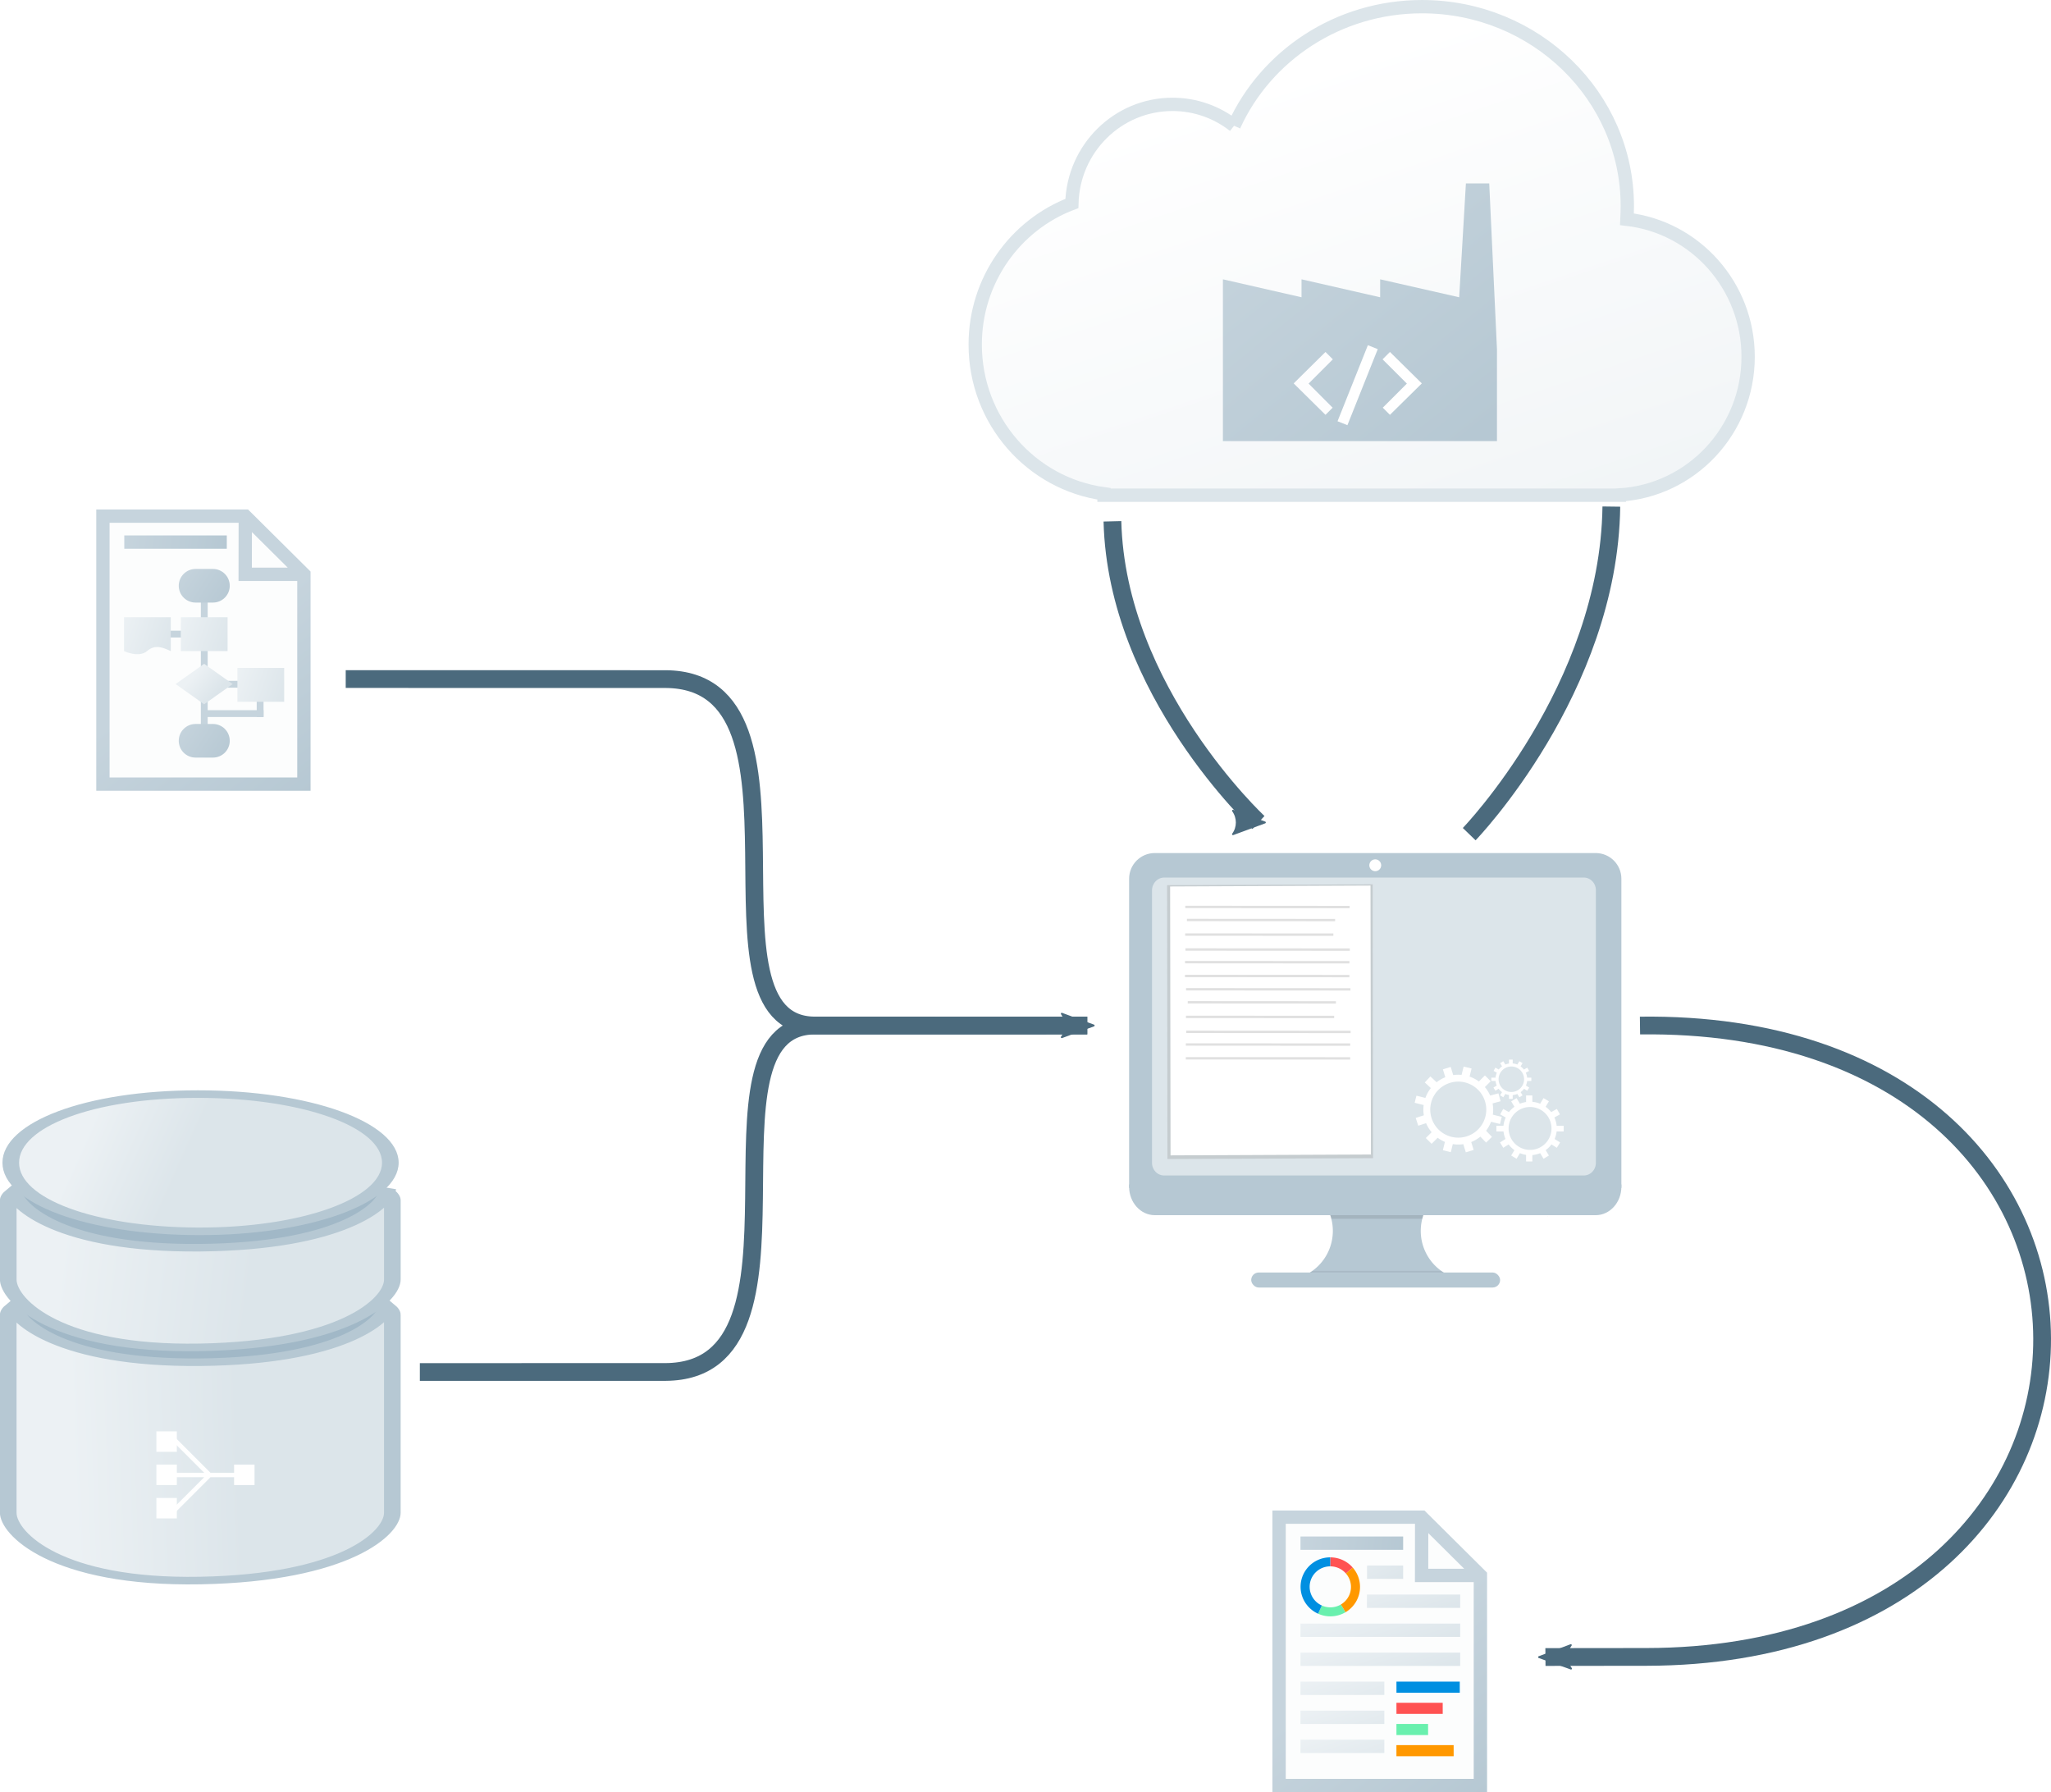 <?xml version="1.0" encoding="UTF-8" standalone="no"?>
<!-- Created with Inkscape (http://www.inkscape.org/) -->

<svg
   xmlns:dc="http://purl.org/dc/elements/1.1/"
   xmlns:cc="http://creativecommons.org/ns#"
   xmlns:rdf="http://www.w3.org/1999/02/22-rdf-syntax-ns#"
   xmlns:svg="http://www.w3.org/2000/svg"
   xmlns="http://www.w3.org/2000/svg"
   xmlns:xlink="http://www.w3.org/1999/xlink"
   xmlns:sodipodi="http://sodipodi.sourceforge.net/DTD/sodipodi-0.dtd"
   xmlns:inkscape="http://www.inkscape.org/namespaces/inkscape"
   width="462.155mm"
   height="403.783mm"
   viewBox="0 0 462.155 403.783"
   version="1.1"
   id="svg3107"
   inkscape:version="0.92.4 (5da689c313, 2019-01-14)"
   sodipodi:docname="liquid-figure.svg">
  <defs
     id="defs3101">
    <marker
       inkscape:stockid="Arrow2Mend"
       orient="auto"
       refY="0"
       refX="0"
       id="Arrow2Mend-4-3"
       style="overflow:visible"
       inkscape:isstock="true">
      <path
         inkscape:connector-curvature="0"
         id="path12009-0-7"
         style="fill:#b6c8d3;fill-opacity:1;fill-rule:evenodd;stroke:#b6c8d3;stroke-width:0.625;stroke-linejoin:round;stroke-opacity:1"
         d="M 8.719,4.034 -2.207,0.016 8.719,-4.002 c -1.745,2.372 -1.735,5.617 -6e-7,8.035 z"
         transform="scale(-0.6)" />
    </marker>
    <linearGradient
       inkscape:collect="always"
       id="linearGradient13135">
      <stop
         style="stop-color:#dce5ea;stop-opacity:1"
         offset="0"
         id="stop13131" />
      <stop
         style="stop-color:#ecf1f4;stop-opacity:1"
         offset="1"
         id="stop13133" />
    </linearGradient>
    <linearGradient
       inkscape:collect="always"
       id="linearGradient46896">
      <stop
         style="stop-color:#b6c8d3;stop-opacity:1"
         offset="0"
         id="stop46892" />
      <stop
         style="stop-color:#c6d4dd;stop-opacity:1"
         offset="1"
         id="stop46894" />
    </linearGradient>
    <marker
       inkscape:stockid="Arrow2Mend"
       orient="auto"
       refY="0"
       refX="0"
       id="Arrow2Mend-4-3-4"
       style="overflow:visible"
       inkscape:isstock="true">
      <path
         inkscape:connector-curvature="0"
         id="path12009-0-7-0"
         style="fill:#4b6a7d;fill-opacity:1;fill-rule:evenodd;stroke:#4b6a7d;stroke-width:0.625;stroke-linejoin:round;stroke-opacity:1"
         d="M 8.719,4.034 -2.207,0.016 8.719,-4.002 c -1.745,2.372 -1.735,5.617 -6e-7,8.035 z"
         transform="scale(-0.6)" />
    </marker>
    <marker
       inkscape:stockid="Arrow2Mend"
       orient="auto"
       refY="0"
       refX="0"
       id="Arrow2Mend-4-3-7"
       style="overflow:visible"
       inkscape:isstock="true">
      <path
         inkscape:connector-curvature="0"
         id="path12009-0-7-8"
         style="fill:#4b6a7d;fill-opacity:1;fill-rule:evenodd;stroke:#4b6a7d;stroke-width:0.625;stroke-linejoin:round;stroke-opacity:1"
         d="M 8.719,4.034 -2.207,0.016 8.719,-4.002 c -1.745,2.372 -1.735,5.617 -6e-7,8.035 z"
         transform="scale(-0.6)" />
    </marker>
    <linearGradient
       gradientTransform="matrix(0.877,0,0,0.877,-3.283,-17.717)"
       inkscape:collect="always"
       xlink:href="#linearGradient13135"
       id="linearGradient46930-8"
       x1="-26.821"
       y1="46.09"
       x2="-37.138"
       y2="46.257"
       gradientUnits="userSpaceOnUse" />
    <linearGradient
       gradientTransform="matrix(0.877,0,0,0.877,-3.283,-31.181)"
       inkscape:collect="always"
       xlink:href="#linearGradient13135"
       id="linearGradient46930-7"
       x1="-26.124"
       y1="45.95"
       x2="-38.026"
       y2="45.28"
       gradientUnits="userSpaceOnUse" />
    <linearGradient
       inkscape:collect="always"
       xlink:href="#linearGradient13135"
       id="linearGradient47009"
       gradientUnits="userSpaceOnUse"
       x1="-29.26"
       y1="-9.292"
       x2="-35.731"
       y2="-10.615"
       gradientTransform="matrix(0.877,0,0,0.877,-3.199,-3.079)" />
    <linearGradient
       inkscape:collect="always"
       xlink:href="#linearGradient46896"
       id="linearGradient12613"
       x1="-25.846"
       y1="76.597"
       x2="-30.325"
       y2="69.236"
       gradientUnits="userSpaceOnUse"
       gradientTransform="matrix(0.877,0,0,0.877,-4.265,-33.124)" />
    <linearGradient
       id="linearGradient13129"
       x1="819.93"
       y1="598.64"
       x2="819.93"
       y2="132.32"
       gradientUnits="userSpaceOnUse">
      <stop
         offset="0"
         stop-color="gray"
         stop-opacity="0.25"
         id="stop13123"
         style="stop-color:#c6d4dd;stop-opacity:1" />
      <stop
         offset="1"
         stop-color="gray"
         stop-opacity="0.1"
         id="stop13127"
         style="stop-color:#b6c8d3;stop-opacity:1" />
    </linearGradient>
    <linearGradient
       gradientTransform="matrix(3.78,0,0,3.78,-1595.234,-684.882)"
       inkscape:collect="always"
       xlink:href="#linearGradient46896"
       id="linearGradient10806-4"
       x1="99.385"
       y1="129.775"
       x2="76.285"
       y2="126.775"
       gradientUnits="userSpaceOnUse" />
    <linearGradient
       inkscape:collect="always"
       xlink:href="#linearGradient46896"
       id="linearGradient8932-2"
       x1="446.967"
       y1="696.57"
       x2="355.971"
       y2="576.303"
       gradientUnits="userSpaceOnUse"
       gradientTransform="translate(-1595.234,-684.882)" />
    <linearGradient
       gradientTransform="matrix(8.504,0,0,2.209,-1955.661,-461.251)"
       inkscape:collect="always"
       xlink:href="#linearGradient13135"
       id="linearGradient8984-8-6-6-4-4"
       x1="86.551"
       y1="131.979"
       x2="76.285"
       y2="126.846"
       gradientUnits="userSpaceOnUse" />
    <linearGradient
       gradientTransform="matrix(13.229,0,0,2.209,-2316.068,-436.574)"
       inkscape:collect="always"
       xlink:href="#linearGradient13135"
       id="linearGradient8984-8-6-6-5-6"
       x1="86.551"
       y1="131.979"
       x2="76.285"
       y2="126.846"
       gradientUnits="userSpaceOnUse" />
    <linearGradient
       gradientTransform="matrix(13.229,0,0,2.209,-2316.068,-337.865)"
       inkscape:collect="always"
       xlink:href="#linearGradient13135"
       id="linearGradient8984-8-6-6-5-1-7-4"
       x1="86.551"
       y1="131.979"
       x2="76.285"
       y2="126.846"
       gradientUnits="userSpaceOnUse" />
    <linearGradient
       gradientTransform="matrix(13.229,0,0,2.209,-2316.068,-411.897)"
       inkscape:collect="always"
       xlink:href="#linearGradient13135"
       id="linearGradient8984-8-6-6-5-1-7-3"
       x1="86.551"
       y1="131.979"
       x2="76.285"
       y2="126.846"
       gradientUnits="userSpaceOnUse" />
    <linearGradient
       gradientTransform="matrix(13.229,0,0,2.209,-2316.068,-387.22)"
       inkscape:collect="always"
       xlink:href="#linearGradient13135"
       id="linearGradient8984-8-6-6-5-1-7-3-8"
       x1="86.551"
       y1="131.979"
       x2="76.285"
       y2="126.846"
       gradientUnits="userSpaceOnUse" />
    <linearGradient
       gradientTransform="matrix(13.229,0,0,2.209,-2316.068,-362.542)"
       inkscape:collect="always"
       xlink:href="#linearGradient13135"
       id="linearGradient8984-8-6-6-5-1-7-4-4"
       x1="86.551"
       y1="131.979"
       x2="76.285"
       y2="126.846"
       gradientUnits="userSpaceOnUse" />
    <linearGradient
       gradientTransform="matrix(13.229,0,0,2.209,-2316.068,-313.188)"
       inkscape:collect="always"
       xlink:href="#linearGradient13135"
       id="linearGradient8984-8-6-6-5-1-7-4-7"
       x1="86.551"
       y1="131.979"
       x2="76.285"
       y2="126.846"
       gradientUnits="userSpaceOnUse" />
    <marker
       inkscape:stockid="Arrow2Mend"
       orient="auto"
       refY="0"
       refX="0"
       id="Arrow2Mend-4-3-4-8"
       style="overflow:visible"
       inkscape:isstock="true">
      <path
         inkscape:connector-curvature="0"
         id="path12009-0-7-0-6"
         style="fill:#4b6a7d;fill-opacity:1;fill-rule:evenodd;stroke:#4b6a7d;stroke-width:0.625;stroke-linejoin:round;stroke-opacity:1"
         d="M 8.719,4.034 -2.207,0.016 8.719,-4.002 c -1.745,2.372 -1.735,5.617 -6e-7,8.035 z"
         transform="scale(-0.6)" />
    </marker>
    <marker
       inkscape:stockid="Arrow2Mend"
       orient="auto"
       refY="0"
       refX="0"
       id="Arrow2Mend-4-3-6"
       style="overflow:visible"
       inkscape:isstock="true">
      <path
         inkscape:connector-curvature="0"
         id="path12009-0-7-5"
         style="fill:#4b6a7d;fill-opacity:1;fill-rule:evenodd;stroke:#4b6a7d;stroke-width:0.625;stroke-linejoin:round;stroke-opacity:1"
         d="M 8.719,4.034 -2.207,0.016 8.719,-4.002 c -1.745,2.372 -1.735,5.617 -6e-7,8.035 z"
         transform="scale(-0.6)" />
    </marker>
    <linearGradient
       inkscape:collect="always"
       xlink:href="#linearGradient46896"
       id="linearGradient10806-5"
       x1="99.385"
       y1="129.775"
       x2="76.285"
       y2="126.775"
       gradientUnits="userSpaceOnUse" />
    <linearGradient
       inkscape:collect="always"
       xlink:href="#linearGradient46896"
       id="linearGradient22697"
       gradientUnits="userSpaceOnUse"
       gradientTransform="scale(0.265)"
       x1="446.967"
       y1="696.57"
       x2="355.971"
       y2="576.303" />
    <linearGradient
       gradientTransform="matrix(1.026,0,0,1.487,-2.06,-43.357)"
       inkscape:collect="always"
       xlink:href="#linearGradient13135"
       id="linearGradient8984-8-6-6-5-1-7-3-7-2"
       x1="86.551"
       y1="131.979"
       x2="76.285"
       y2="126.846"
       gradientUnits="userSpaceOnUse" />
    <linearGradient
       gradientTransform="matrix(1.026,0,0,1.487,10.742,-43.357)"
       inkscape:collect="always"
       xlink:href="#linearGradient13135"
       id="linearGradient8984-8-6-6-5-1-7-3-7"
       x1="86.551"
       y1="131.979"
       x2="76.285"
       y2="126.846"
       gradientUnits="userSpaceOnUse" />
    <linearGradient
       gradientTransform="matrix(1.026,0,0,1.487,23.493,-31.937)"
       inkscape:collect="always"
       xlink:href="#linearGradient13135"
       id="linearGradient8984-8-6-6-5-1-7-3-7-8"
       x1="86.551"
       y1="131.979"
       x2="76.285"
       y2="126.846"
       gradientUnits="userSpaceOnUse" />
    <linearGradient
       inkscape:collect="always"
       xlink:href="#linearGradient13135"
       id="linearGradient16668"
       x1="96.781"
       y1="162.203"
       x2="92.08"
       y2="158.366"
       gradientUnits="userSpaceOnUse"
       gradientTransform="matrix(1.102,0,0,1.102,-9.556,-16.366)" />
    <linearGradient
       inkscape:collect="always"
       xlink:href="#linearGradient46896"
       id="linearGradient16676"
       x1="112.748"
       y1="79.098"
       x2="69.689"
       y2="51.098"
       gradientUnits="userSpaceOnUse"
       gradientTransform="matrix(0.265,0,0,0.265,69.972,121.158)" />
    <linearGradient
       inkscape:collect="always"
       xlink:href="#linearGradient46896"
       id="linearGradient16676-8"
       x1="112.748"
       y1="79.098"
       x2="69.689"
       y2="51.098"
       gradientUnits="userSpaceOnUse"
       gradientTransform="matrix(0.265,0,0,0.265,69.972,156.083)" />
    <marker
       inkscape:stockid="Arrow2Mend"
       orient="auto"
       refY="0"
       refX="0"
       id="Arrow2Mend-4-3-74"
       style="overflow:visible"
       inkscape:isstock="true">
      <path
         inkscape:connector-curvature="0"
         id="path12009-0-7-2"
         style="fill:#4b6a7d;fill-opacity:1;fill-rule:evenodd;stroke:#4b6a7d;stroke-width:0.625;stroke-linejoin:round;stroke-opacity:1"
         d="M 8.719,4.034 -2.207,0.016 8.719,-4.002 c -1.745,2.372 -1.735,5.617 -6e-7,8.035 z"
         transform="scale(-0.6)" />
    </marker>
    <linearGradient
       inkscape:collect="always"
       xlink:href="#linearGradient46896"
       id="linearGradient867"
       x1="307.107"
       y1="299.295"
       x2="205.635"
       y2="191.512"
       gradientUnits="userSpaceOnUse" />
    <linearGradient
       inkscape:collect="always"
       xlink:href="#linearGradient3421"
       id="linearGradient3423"
       x1="190.927"
       y1="159.385"
       x2="96.264"
       y2="-122.585"
       gradientUnits="userSpaceOnUse"
       gradientTransform="translate(-57.804,89.928)" />
    <linearGradient
       inkscape:collect="always"
       id="linearGradient3421">
      <stop
         style="stop-color:#dce5ea;stop-opacity:1"
         offset="0"
         id="stop3417" />
      <stop
         style="stop-color:#ffffff;stop-opacity:1"
         offset="1"
         id="stop3419" />
    </linearGradient>
    <marker
       inkscape:stockid="Arrow2Mend"
       orient="auto"
       refY="0"
       refX="0"
       id="Arrow2Mend-4-3-0"
       style="overflow:visible"
       inkscape:isstock="true">
      <path
         inkscape:connector-curvature="0"
         id="path12009-0-7-7"
         style="fill:#4b6a7d;fill-opacity:1;fill-rule:evenodd;stroke:#4b6a7d;stroke-width:0.625;stroke-linejoin:round;stroke-opacity:1"
         d="M 8.719,4.034 -2.207,0.016 8.719,-4.002 c -1.745,2.372 -1.735,5.617 -6e-7,8.035 z"
         transform="scale(-0.6)" />
    </marker>
  </defs>
  <sodipodi:namedview
     id="base"
     pagecolor="#ffffff"
     bordercolor="#666666"
     borderopacity="1.0"
     inkscape:pageopacity="0.0"
     inkscape:pageshadow="2"
     inkscape:zoom="0.24748737"
     inkscape:cx="482.34078"
     inkscape:cy="570.6341"
     inkscape:document-units="mm"
     inkscape:current-layer="layer1"
     showgrid="false"
     inkscape:window-width="1680"
     inkscape:window-height="987"
     inkscape:window-x="-8"
     inkscape:window-y="-8"
     inkscape:window-maximized="1"
     fit-margin-top="0"
     fit-margin-left="0"
     fit-margin-right="0"
     fit-margin-bottom="0" />
  <g
     inkscape:label="Ebene 1"
     inkscape:groupmode="layer"
     id="layer1"
     transform="translate(257.698,47.237)">
    <path
       style="fill:none;stroke:#4b6a7d;stroke-width:4;stroke-linecap:butt;stroke-linejoin:miter;stroke-miterlimit:4;stroke-dasharray:none;stroke-dashoffset:0;stroke-opacity:1;marker-end:url(#Arrow2Mend-4-3-4)"
       d="m 111.843,183.817 c 120.705,-1.573 120.447,142.068 1.459,142.248 -0.604,9.2e-4 -22.154,0.02 -22.763,0.025"
       id="path11801-1-8-1"
       inkscape:connector-curvature="0"
       sodipodi:nodetypes="csc"
       inkscape:export-filename="C:\Users\patri\Desktop\g47509-1.png"
       inkscape:export-xdpi="96"
       inkscape:export-ydpi="96" />
    <g
       transform="matrix(4.214,0,0,1.916,-90.895,227.678)"
       style="fill:#000012;fill-opacity:1"
       id="g4373">
      <path
         inkscape:connector-curvature="0"
         style="fill:#ffffff;fill-opacity:1;stroke-width:1.321;stroke-miterlimit:4;stroke-dasharray:none"
         d="m -19.169,-8.013 c 0,-4.457 -4.122,-7.099 -9.959,-7.098 l -4.4e-5,1.2e-5 c -5.837,0.001 -9.566,2.644 -9.566,7.1 -0.011,14.001 -0.051,27.896 -0.051,42.259 0,2.414 2.115,7.318 9.827,7.007 7.712,-0.311 9.832,-4.592 9.832,-7.007 0,-16.578 -0.053,-29.89 -0.082,-42.262 z"
         id="path4692-5-9"
         sodipodi:nodetypes="cccccsccc" />
      <path
         inkscape:connector-curvature="0"
         style="fill:#a1b8c7;fill-opacity:1;stroke-width:1.321;stroke-miterlimit:4;stroke-dasharray:none"
         d="m -19.118,-4.107 c 0,-4.455 -4.339,-8.067 -9.868,-8.067 -5.525,0.002 -9.866,3.614 -9.866,8.069 V 13.941 c 0,4.457 4.341,8.067 9.868,8.067 5.527,2.4e-5 9.866,-3.61 9.866,-8.069 z"
         id="path4692-5"
         sodipodi:nodetypes="ccccccc" />
      <path
         sodipodi:nodetypes="cczccczcc"
         inkscape:connector-curvature="0"
         style="fill:url(#linearGradient46930-8);fill-opacity:1;stroke:#b6c8d3;stroke-width:0.889;stroke-miterlimit:4;stroke-dasharray:none;stroke-opacity:1"
         d="m -18.603,11.123 c 0,-0.345 -0.104,-0.68 -0.281,-1.002 -0.202,1.768 -2.579,6.42 -9.992,6.576 -7.413,0.156 -9.787,-4.808 -9.988,-6.575 -0.176,0.321 -0.279,0.656 -0.279,1.001 0,7.757 0,15.514 0,23.271 0,2.414 2.555,8.287 10.267,7.976 7.712,-0.311 10.272,-5.561 10.272,-7.976 0,-7.757 0,-15.514 0,-23.271 z"
         id="path4690-4-5-1" />
      <path
         sodipodi:nodetypes="czcsszssc"
         inkscape:connector-curvature="0"
         style="fill:url(#linearGradient46930-7);fill-opacity:1;stroke:#b6c8d3;stroke-width:0.889;stroke-miterlimit:4;stroke-dasharray:none;stroke-opacity:1"
         d="m -18.883,-3.344 c -0.202,1.768 -2.579,6.42 -9.992,6.576 -7.413,0.156 -9.787,-4.808 -9.988,-6.575 -0.176,0.321 -0.279,0.656 -0.279,1.001 v 9.316 c 0,2.414 2.555,8.287 10.267,7.976 7.712,-0.311 10.272,-5.561 10.272,-7.976 v -9.316 c 0,-0.345 -0.104,-0.68 -0.281,-1.002 z"
         id="path4690-4-5-7" />
      <path
         sodipodi:nodetypes="zzzzz"
         inkscape:connector-curvature="0"
         style="opacity:1;fill:url(#linearGradient47009);fill-opacity:1;stroke:#b6c8d3;stroke-width:0.889;stroke-miterlimit:4;stroke-dasharray:none;stroke-opacity:1"
         d="m -29.001,1.306 c 5.783,0.049 10.29,-3.612 10.29,-8.069 0,-4.457 -4.453,-8.068 -10.29,-8.067 -5.837,0.001 -10.007,3.613 -10.007,8.069 0,4.456 4.224,8.018 10.007,8.067 z"
         id="path4692" />
      <rect
         y="24.829"
         x="-31.221"
         height="2.406"
         width="1.094"
         id="rect8084"
         style="opacity:1;vector-effect:none;fill:#ffffff;fill-opacity:1;stroke:none;stroke-width:0;stroke-linecap:butt;stroke-linejoin:miter;stroke-miterlimit:4;stroke-dasharray:none;stroke-dashoffset:0;stroke-opacity:1" />
      <rect
         y="32.659"
         x="-31.221"
         height="2.406"
         width="1.094"
         id="rect8084-1"
         style="opacity:1;vector-effect:none;fill:#ffffff;fill-opacity:1;stroke:none;stroke-width:0;stroke-linecap:butt;stroke-linejoin:miter;stroke-miterlimit:4;stroke-dasharray:none;stroke-dashoffset:0;stroke-opacity:1" />
      <rect
         y="28.735"
         x="-31.221"
         height="2.406"
         width="1.094"
         id="rect8084-7"
         style="opacity:1;vector-effect:none;fill:#ffffff;fill-opacity:1;stroke:none;stroke-width:0;stroke-linecap:butt;stroke-linejoin:miter;stroke-miterlimit:4;stroke-dasharray:none;stroke-dashoffset:0;stroke-opacity:1" />
      <rect
         y="28.735"
         x="-27.066"
         height="2.406"
         width="1.094"
         id="rect8084-7-0"
         style="opacity:1;vector-effect:none;fill:#ffffff;fill-opacity:1;stroke:none;stroke-width:0;stroke-linecap:butt;stroke-linejoin:miter;stroke-miterlimit:4;stroke-dasharray:none;stroke-dashoffset:0;stroke-opacity:1" />
      <path
         id="path3469"
         d="m -30.178,25.627 -0.168,0.369 1.682,3.7 h -1.735 v 0.522 h 1.736 l -1.688,3.713 0.168,0.369 1.856,-4.082 h 1.404 v -0.522 h -1.406 z"
         style="color:#000000;font-style:normal;font-variant:normal;font-weight:normal;font-stretch:normal;font-size:medium;line-height:normal;font-family:sans-serif;font-variant-ligatures:normal;font-variant-position:normal;font-variant-caps:normal;font-variant-numeric:normal;font-variant-alternates:normal;font-feature-settings:normal;text-indent:0;text-align:start;text-decoration:none;text-decoration-line:none;text-decoration-style:solid;text-decoration-color:#000000;letter-spacing:normal;word-spacing:normal;text-transform:none;writing-mode:lr-tb;direction:ltr;text-orientation:mixed;dominant-baseline:auto;baseline-shift:baseline;text-anchor:start;white-space:normal;shape-padding:0;clip-rule:nonzero;display:inline;overflow:visible;visibility:visible;opacity:1;isolation:auto;mix-blend-mode:normal;color-interpolation:sRGB;color-interpolation-filters:linearRGB;solid-color:#000000;solid-opacity:1;vector-effect:none;fill:#ffffff;fill-opacity:1;fill-rule:nonzero;stroke:none;stroke-width:0.352;stroke-linecap:butt;stroke-linejoin:miter;stroke-miterlimit:4;stroke-dasharray:none;stroke-dashoffset:0;stroke-opacity:1;color-rendering:auto;image-rendering:auto;shape-rendering:auto;text-rendering:auto;enable-background:accumulate"
         inkscape:connector-curvature="0" />
    </g>
    <g
       transform="matrix(0.265,0,0,0.265,381.673,353.454)"
       id="g3822">
      <path
         sodipodi:nodetypes="cccccc"
         inkscape:connector-curvature="0"
         id="rect7973-6-4"
         d="m -1325.102,-222.174 h 121.252 l 49.913,49.543 V 6.02 h -171.165 z"
         style="opacity:1;vector-effect:none;fill:#fcfdfd;fill-opacity:1;stroke:none;stroke-width:0;stroke-linecap:butt;stroke-linejoin:miter;stroke-miterlimit:4;stroke-dasharray:none;stroke-dashoffset:0;stroke-opacity:1" />
      <path
         inkscape:connector-curvature="0"
         id="path10781-9-3"
         d="m -1306.912,-205.731 v 11.339 h 87.306 v -11.339 z"
         style="color:#000000;font-style:normal;font-variant:normal;font-weight:normal;font-stretch:normal;font-size:medium;line-height:normal;font-family:sans-serif;font-variant-ligatures:normal;font-variant-position:normal;font-variant-caps:normal;font-variant-numeric:normal;font-variant-alternates:normal;font-feature-settings:normal;text-indent:0;text-align:start;text-decoration:none;text-decoration-line:none;text-decoration-style:solid;text-decoration-color:#000000;letter-spacing:normal;word-spacing:normal;text-transform:none;writing-mode:lr-tb;direction:ltr;text-orientation:mixed;dominant-baseline:auto;baseline-shift:baseline;text-anchor:start;white-space:normal;shape-padding:0;clip-rule:nonzero;display:inline;overflow:visible;visibility:visible;opacity:1;isolation:auto;mix-blend-mode:normal;color-interpolation:sRGB;color-interpolation-filters:linearRGB;solid-color:#000000;solid-opacity:1;vector-effect:none;fill:url(#linearGradient10806-4);fill-opacity:1;fill-rule:nonzero;stroke:none;stroke-width:11.339;stroke-linecap:butt;stroke-linejoin:miter;stroke-miterlimit:4;stroke-dasharray:none;stroke-dashoffset:0;stroke-opacity:1;color-rendering:auto;image-rendering:auto;shape-rendering:auto;text-rendering:auto;enable-background:accumulate" />
      <path
         sodipodi:nodetypes="ccccccccccccccccccc"
         inkscape:connector-curvature="0"
         id="rect7973-65"
         d="m -1330.771,-227.839 v 239.527 h 182.504 c -0.01,-61.821 0,-186.676 0,-186.676 v 0 0 l -53.252,-52.853 z m 11.34,11.338 h 109.9 l -0.074,49.539 h 49.998 V 0.348 h -159.824 z m 121.225,7.922 30.508,30.279 h -30.553 z"
         style="color:#000000;font-style:normal;font-variant:normal;font-weight:normal;font-stretch:normal;font-size:medium;line-height:normal;font-family:sans-serif;font-variant-ligatures:normal;font-variant-position:normal;font-variant-caps:normal;font-variant-numeric:normal;font-variant-alternates:normal;font-feature-settings:normal;text-indent:0;text-align:start;text-decoration:none;text-decoration-line:none;text-decoration-style:solid;text-decoration-color:#000000;letter-spacing:normal;word-spacing:normal;text-transform:none;writing-mode:lr-tb;direction:ltr;text-orientation:mixed;dominant-baseline:auto;baseline-shift:baseline;text-anchor:start;white-space:normal;shape-padding:0;clip-rule:nonzero;display:inline;overflow:visible;visibility:visible;opacity:1;isolation:auto;mix-blend-mode:normal;color-interpolation:sRGB;color-interpolation-filters:linearRGB;solid-color:#000000;solid-opacity:1;vector-effect:none;fill:url(#linearGradient8932-2);fill-opacity:1;fill-rule:nonzero;stroke:none;stroke-width:11.339;stroke-linecap:butt;stroke-linejoin:miter;stroke-miterlimit:4;stroke-dasharray:none;stroke-dashoffset:0;stroke-opacity:1;color-rendering:auto;image-rendering:auto;shape-rendering:auto;text-rendering:auto;enable-background:accumulate" />
      <path
         sodipodi:nodetypes="ccccc"
         inkscape:connector-curvature="0"
         id="path54-8-129-0-6-7-3"
         d="m -1250.322,-181.054 v 11.339 h 30.716 v -11.339 z"
         style="fill:url(#linearGradient8984-8-6-6-4-4);fill-opacity:1;stroke-width:1.236" />
      <path
         sodipodi:nodetypes="ccccc"
         inkscape:connector-curvature="0"
         id="path54-8-129-0-6-8-61"
         d="m -1250.412,-156.377 v 11.338 h 79.308 v -11.338 z"
         style="fill:url(#linearGradient8984-8-6-6-5-6);fill-opacity:1;stroke-width:1.542" />
      <g
         transform="matrix(3.78,0,0,3.78,-1443.304,-711.102)"
         id="g13287">
        <path
           id="path11722-9"
           d="m 46.302,142.016 1.543,-1.321 a 6.67,6.616 9.876 0 0 -5.072,-2.306 l 0.006,2.024 a 4.637,4.599 9.876 0 1 3.523,1.604 z"
           inkscape:connector-curvature="0"
           style="fill:#ff5252;stroke-width:0.113" />
        <path
           id="path11724-6"
           d="m 42.804,149.632 a 4.618,4.58 9.876 0 1 -1.919,-0.413 l -0.837,1.845 a 6.687,6.633 9.876 0 0 6.174,-0.337 l -1.047,-1.742 a 4.618,4.58 9.876 0 1 -2.371,0.647 z"
           inkscape:connector-curvature="0"
           style="fill:#69f0ae;stroke-width:0.113" />
        <path
           id="path11726-5"
           d="m 49.477,145.021 a 6.659,6.605 9.876 0 0 -1.633,-4.328 l -1.543,1.321 a 4.639,4.601 9.876 0 1 -1.126,6.972 l 1.047,1.742 a 6.687,6.633 9.876 0 0 3.254,-5.707 z"
           inkscape:connector-curvature="0"
           style="fill:#ff9800;stroke-width:0.113" />
        <path
           id="path11728-3"
           d="m 38.145,145.021 a 4.647,4.609 9.876 0 1 4.633,-4.61 l -0.006,-2.024 a 6.687,6.633 9.876 0 0 -2.724,12.677 l 0.837,-1.845 a 4.647,4.609 9.876 0 1 -2.74,-4.198 z"
           inkscape:connector-curvature="0"
           style="fill:#008fe1;stroke-width:0.113" />
      </g>
      <rect
         transform="matrix(1,0,0.002,1,0,0)"
         style="fill:#008fe1;stroke-width:0.552"
         x="-1225.151"
         y="-82.346"
         width="53.841"
         height="9.428"
         id="rect11732-8" />
      <rect
         transform="matrix(1,0,0.002,1,0,0)"
         style="fill:#ff5252;stroke-width:0.552"
         x="-1225.195"
         y="-64.345"
         width="39.345"
         height="9.428"
         id="rect11734-0" />
      <rect
         transform="matrix(1,0,0.002,1,0,0)"
         style="fill:#69f0ae;stroke-width:0.552"
         x="-1225.238"
         y="-46.345"
         width="26.92"
         height="9.428"
         id="rect11736-4" />
      <rect
         transform="matrix(1,0,0.002,1,0,0)"
         style="fill:#ff9800;stroke-width:0.552"
         x="-1225.282"
         y="-28.345"
         width="48.664"
         height="9.428"
         id="rect11738-9" />
      <path
         sodipodi:nodetypes="ccccc"
         inkscape:connector-curvature="0"
         id="path54-8-129-0-6-8-7-2-9"
         d="m -1306.912,-57.668 v 11.339 h 71.308 v -11.339 z"
         style="fill:url(#linearGradient8984-8-6-6-5-1-7-4);fill-opacity:1;stroke-width:1.542" />
      <path
         sodipodi:nodetypes="ccccc"
         inkscape:connector-curvature="0"
         id="path54-8-129-0-6-8-7-2-1"
         d="m -1306.912,-131.7 v 11.339 h 135.808 v -11.339 z"
         style="fill:url(#linearGradient8984-8-6-6-5-1-7-3);fill-opacity:1;stroke-width:1.542" />
      <path
         sodipodi:nodetypes="ccccc"
         inkscape:connector-curvature="0"
         id="path54-8-129-0-6-8-7-2-1-7"
         d="m -1306.912,-107.022 v 11.339 h 135.808 v -11.339 z"
         style="fill:url(#linearGradient8984-8-6-6-5-1-7-3-8);fill-opacity:1;stroke-width:1.542" />
      <path
         sodipodi:nodetypes="ccccc"
         inkscape:connector-curvature="0"
         id="path54-8-129-0-6-8-7-2-9-7"
         d="m -1306.912,-82.345 v 11.339 h 71.308 V -82.345 Z"
         style="fill:url(#linearGradient8984-8-6-6-5-1-7-4-4);fill-opacity:1;stroke-width:1.542" />
      <path
         sodipodi:nodetypes="ccccc"
         inkscape:connector-curvature="0"
         id="path54-8-129-0-6-8-7-2-9-74"
         d="m -1306.912,-32.991 v 11.338 h 71.308 v -11.338 z"
         style="fill:url(#linearGradient8984-8-6-6-5-1-7-4-7);fill-opacity:1;stroke-width:1.542" />
    </g>
    <g
       id="g69817-9"
       transform="matrix(0.857,0,0,0.857,-39.549,65.382)">
      <g
         id="g5970">
        <path
           style="fill:#b6c8d3;fill-opacity:1;stroke-width:0.647"
           inkscape:connector-curvature="0"
           d="m 126.848,204.075 v 1.333 H 87.447 v -1.08 a 12.938,12.938 0 0 0 8.448,-12.148 12.938,12.938 0 0 0 -7.556,-11.767 H 126.583 a 12.938,12.938 0 0 0 0.265,23.663 z"
           id="path66507-5" />
        <path
           style="opacity:0.1;stroke-width:0.647"
           inkscape:connector-curvature="0"
           d="m 126.583,180.412 a 12.938,12.938 0 0 0 -7.148,8.584 H 95.5 a 12.976,12.976 0 0 0 -7.161,-8.584 z"
           id="path66509-9" />
        <path
           style="fill:#b6c8d3;fill-opacity:1;stroke-width:0.647"
           inkscape:connector-curvature="0"
           d="m 42.327,179.97 v 0.605 c 0,4.127 3.027,7.478 6.753,7.478 H 165.008 c 3.726,0 6.753,-3.351 6.753,-7.478 v -0.605 z"
           id="path66511-5"
           sodipodi:nodetypes="csssscc" />
        <path
           style="opacity:0.1;fill:#3f3d56;fill-opacity:1;stroke-width:0.647"
           inkscape:connector-curvature="0"
           d="m 126.848,204.075 v 1.333 H 87.447 v -1.08 a 13.041,13.041 0 0 0 3.04,-1.617 h 33.948 a 13.015,13.015 0 0 0 2.413,1.365 z"
           id="path66513-4" />
        <rect
           style="fill:#b6c8d3;fill-opacity:1;stroke-width:0.647"
           x="74.431"
           y="203.125"
           width="65.445"
           height="3.946"
           rx="1.973"
           id="rect66515-7" />
        <path
           style="fill:#b6c8d3;fill-opacity:1;stroke-width:0.647"
           inkscape:connector-curvature="0"
           d="m 171.761,99.604 c 0,-3.73 -3.024,-6.753 -6.753,-6.753 H 49.08 c -3.73,0 -6.753,3.024 -6.753,6.753 V 180.897 H 171.761 Z"
           id="path66517-8"
           sodipodi:nodetypes="ssssccs" />
        <path
           style="fill:#dce5ea;fill-opacity:1;stroke-width:0.632"
           inkscape:connector-curvature="0"
           d="m 165.054,102.612 v 71.675 a 3.171,3.325 0 0 1 -3.171,3.325 H 51.524 a 3.171,3.325 0 0 1 -3.171,-3.325 v -71.675 a 3.14,3.293 0 0 1 0.457,-1.656 3.177,3.331 0 0 1 2.745,-1.662 H 161.883 a 3.171,3.325 0 0 1 3.171,3.319 z"
           id="path66519-1" />
        <circle
           style="fill:#ffffff;stroke-width:0.647"
           cx="107.047"
           cy="96.066"
           r="1.559"
           id="circle66521-6" />
        <path
           style="opacity:0.1;fill:#3f3d56;fill-opacity:1;stroke-width:0.647"
           inkscape:connector-curvature="0"
           d="m 152.565,188.486 c -0.142,0 -0.278,-0.032 -0.414,-0.058 a 0.86,0.86 0 0 1 0.414,0.058 z"
           id="path66687-2" />
        <g
           transform="matrix(0.22,-0.018,0.018,0.212,-683.952,-39.314)"
           id="g17909-6-4-0-3">
          <g
             transform="translate(944.425,773.931)"
             id="g4943-4-1-9-6">
            <rect
               style="fill:#808080;fill-opacity:0.25;stroke-width:0.58"
               x="2331.179"
               y="-20.481"
               width="244.884"
               height="338.348"
               id="rect17823-3-7-4-7"
               transform="rotate(4.61)" />
            <rect
               id="rect17827-0-3-7-1"
               height="332.204"
               width="238.649"
               y="-17.962"
               x="2334.293"
               style="fill:#ffffff;stroke-width:0.581"
               transform="matrix(0.997,0.08,-0.08,0.997,0,0)" />
            <rect
               id="rect2651-42-6-7-4-2"
               transform="rotate(4.891)"
               height="2.965"
               width="195.799"
               y="-6.531"
               x="2352.777"
               style="fill:#e0e0e0;stroke-width:0.606" />
            <rect
               id="rect2661-85-9-6-5-6"
               transform="rotate(4.891)"
               height="2.965"
               width="176.516"
               y="27.589"
               x="2352.783"
               style="fill:#e0e0e0;stroke-width:0.606" />
            <rect
               id="rect2665-8-0-1-1-0"
               transform="rotate(4.891)"
               height="2.965"
               width="195.799"
               y="61.705"
               x="2352.779"
               style="fill:#e0e0e0;stroke-width:0.606" />
            <rect
               id="rect2673-4-3-7-1-2"
               transform="rotate(4.891)"
               height="2.965"
               width="195.799"
               y="78.763"
               x="2352.779"
               style="fill:#e0e0e0;stroke-width:0.606" />
            <rect
               id="rect2661-8-3-4-5-0-7"
               transform="rotate(4.891)"
               height="2.965"
               width="176.516"
               y="9.577"
               x="2354.824"
               style="fill:#e0e0e0;stroke-width:0.606" />
            <rect
               id="rect2665-0-1-8-3-3-3"
               transform="rotate(4.891)"
               height="2.965"
               width="195.799"
               y="46.069"
               x="2353.178"
               style="fill:#e0e0e0;stroke-width:0.606" />
            <rect
               id="rect2651-4-8-9-3-3-9"
               transform="rotate(4.891)"
               height="2.965"
               width="195.799"
               y="95.191"
               x="2354.112"
               style="fill:#e0e0e0;stroke-width:0.606" />
            <rect
               id="rect2661-1-0-4-6-7-1"
               transform="rotate(4.891)"
               height="2.965"
               width="176.516"
               y="129.311"
               x="2354.118"
               style="fill:#e0e0e0;stroke-width:0.606" />
            <rect
               id="rect2665-7-3-7-1-0-3"
               transform="rotate(4.891)"
               height="2.965"
               width="195.799"
               y="163.427"
               x="2354.114"
               style="fill:#e0e0e0;stroke-width:0.606" />
            <rect
               id="rect2673-8-3-7-5-0-1"
               transform="rotate(4.891)"
               height="2.965"
               width="195.799"
               y="180.485"
               x="2354.114"
               style="fill:#e0e0e0;stroke-width:0.606" />
            <rect
               id="rect2661-8-5-7-0-6-2-5"
               transform="rotate(4.891)"
               height="2.965"
               width="176.516"
               y="111.298"
               x="2356.159"
               style="fill:#e0e0e0;stroke-width:0.606" />
            <rect
               id="rect2665-0-3-0-6-2-3-4"
               transform="rotate(4.891)"
               height="2.965"
               width="195.799"
               y="147.791"
               x="2354.513"
               style="fill:#e0e0e0;stroke-width:0.606" />
          </g>
        </g>
        <path
           inkscape:connector-curvature="0"
           id="path65804-2-9-5"
           d="m 130.288,148.98 -0.545,2.194 a 9.185,9.185 0 0 0 -2.198,0.049 l -0.656,-2.141 -2.058,0.631 0.635,2.073 a 9.185,9.185 0 0 0 -2.284,1.319 l -1.639,-1.526 -1.467,1.575 1.589,1.48 a 9.185,9.185 0 0 0 -1.433,2.59 l -2.358,-0.586 -0.465,1.869 2.366,0.588 a 9.185,9.185 0 0 0 0.043,2.698 l -2.132,0.694 0.667,2.046 2.058,-0.67 a 9.185,9.185 0 0 0 1.46,2.377 l -1.529,1.533 1.524,1.521 1.585,-1.589 a 9.185,9.185 0 0 0 1.913,1.086 l -0.543,2.183 2.089,0.519 0.528,-2.125 a 9.185,9.185 0 0 0 2.762,0.016 l 0.657,2.144 2.058,-0.631 -0.635,-2.074 a 9.185,9.185 0 0 0 2.403,-1.417 l 1.507,1.559 1.547,-1.497 -1.554,-1.607 a 9.185,9.185 0 0 0 1.302,-2.366 l 2.36,0.586 0.465,-1.869 -2.349,-0.584 a 9.195,9.195 0 0 0 -0.061,-2.962 l 2.097,-0.564 -0.558,-2.08 -2.173,0.585 a 9.195,9.195 0 0 0 -1.397,-2.232 l 1.537,-1.54 -1.524,-1.521 -1.587,1.59 a 9.195,9.195 0 0 0 -2.446,-1.282 l 0.528,-2.125 z m 0.362,4.178 a 7.366,7.366 0 1 1 -8.925,5.371 7.366,7.366 0 0 1 8.925,-5.371 z"
           style="fill:#ffffff;fill-opacity:1;stroke-width:0.107" />
        <path
           inkscape:connector-curvature="0"
           id="path65804-2-9-5-1"
           d="m 146.709,156.575 v 1.731 a 7.032,7.032 0 0 0 -1.624,0.442 l -0.883,-1.47 -1.413,0.849 0.855,1.423 a 7.032,7.032 0 0 0 -1.454,1.401 l -1.499,-0.831 -0.799,1.441 1.454,0.806 a 7.032,7.032 0 0 0 -0.587,2.188 h -1.86 v 1.475 h 1.866 a 7.032,7.032 0 0 0 0.53,1.996 l -1.456,0.909 0.873,1.397 1.405,-0.878 a 7.032,7.032 0 0 0 1.524,1.497 l -0.853,1.421 1.413,0.849 0.884,-1.473 a 7.032,7.032 0 0 0 1.622,0.454 v 1.722 h 1.648 v -1.676 a 7.032,7.032 0 0 0 2.055,-0.498 l 0.884,1.472 1.413,-0.849 -0.855,-1.423 a 7.032,7.032 0 0 0 1.524,-1.497 l 1.407,0.88 0.873,-1.398 -1.452,-0.907 a 7.032,7.032 0 0 0 0.53,-1.998 h 1.861 v -1.475 h -1.853 a 7.039,7.039 0 0 0 -0.593,-2.19 l 1.454,-0.806 -0.799,-1.442 -1.507,0.836 a 7.039,7.039 0 0 0 -1.45,-1.4 l 0.858,-1.428 -1.413,-0.849 -0.886,1.474 a 7.039,7.039 0 0 0 -2.054,-0.5 v -1.676 z m 1.041,3.037 a 5.639,5.639 0 1 1 -5.639,5.638 5.639,5.639 0 0 1 5.639,-5.638 z"
           style="fill:#ffffff;fill-opacity:1;stroke-width:0.082" />
        <path
           inkscape:connector-curvature="0"
           id="path65804-2-9-5-19"
           d="m 142.208,147.158 v 1.029 a 4.18,4.18 0 0 0 -0.965,0.263 l -0.525,-0.874 -0.84,0.505 0.508,0.846 a 4.18,4.18 0 0 0 -0.864,0.833 l -0.891,-0.494 -0.475,0.857 0.864,0.479 a 4.18,4.18 0 0 0 -0.349,1.301 h -1.106 v 0.877 h 1.109 a 4.18,4.18 0 0 0 0.315,1.187 l -0.865,0.541 0.519,0.831 0.835,-0.522 a 4.18,4.18 0 0 0 0.906,0.89 l -0.507,0.845 0.84,0.505 0.526,-0.876 a 4.18,4.18 0 0 0 0.964,0.27 v 1.024 h 0.98 v -0.996 a 4.18,4.18 0 0 0 1.222,-0.296 l 0.526,0.875 0.84,-0.504 -0.508,-0.846 a 4.18,4.18 0 0 0 0.906,-0.89 l 0.837,0.523 0.519,-0.831 -0.863,-0.539 a 4.18,4.18 0 0 0 0.315,-1.188 h 1.107 v -0.877 h -1.102 a 4.185,4.185 0 0 0 -0.352,-1.302 l 0.864,-0.479 -0.475,-0.857 -0.896,0.497 a 4.185,4.185 0 0 0 -0.862,-0.833 l 0.51,-0.849 -0.84,-0.504 -0.526,0.876 a 4.185,4.185 0 0 0 -1.221,-0.298 v -0.996 z m 0.619,1.806 a 3.352,3.352 0 1 1 -3.352,3.352 3.352,3.352 0 0 1 3.352,-3.352 z"
           style="fill:#ffffff;fill-opacity:1;stroke-width:0.049" />
      </g>
    </g>
    <g
       transform="translate(-305.979,-53.38)"
       id="g16716">
      <path
         sodipodi:nodetypes="cccccc"
         inkscape:connector-curvature="0"
         id="rect7973-6-2"
         d="m 71.472,122.425 h 32.081 l 13.206,13.108 v 47.268 H 71.472 Z"
         style="opacity:1;vector-effect:none;fill:#fcfdfd;fill-opacity:1;stroke:none;stroke-width:0;stroke-linecap:butt;stroke-linejoin:miter;stroke-miterlimit:4;stroke-dasharray:none;stroke-dashoffset:0;stroke-opacity:1" />
      <path
         inkscape:connector-curvature="0"
         id="path10781-9-5"
         d="m 76.285,126.775 v 3 h 23.1 v -3 z"
         style="color:#000000;font-style:normal;font-variant:normal;font-weight:normal;font-stretch:normal;font-size:medium;line-height:normal;font-family:sans-serif;font-variant-ligatures:normal;font-variant-position:normal;font-variant-caps:normal;font-variant-numeric:normal;font-variant-alternates:normal;font-feature-settings:normal;text-indent:0;text-align:start;text-decoration:none;text-decoration-line:none;text-decoration-style:solid;text-decoration-color:#000000;letter-spacing:normal;word-spacing:normal;text-transform:none;writing-mode:lr-tb;direction:ltr;text-orientation:mixed;dominant-baseline:auto;baseline-shift:baseline;text-anchor:start;white-space:normal;shape-padding:0;clip-rule:nonzero;display:inline;overflow:visible;visibility:visible;opacity:1;isolation:auto;mix-blend-mode:normal;color-interpolation:sRGB;color-interpolation-filters:linearRGB;solid-color:#000000;solid-opacity:1;vector-effect:none;fill:url(#linearGradient10806-5);fill-opacity:1;fill-rule:nonzero;stroke:none;stroke-width:3;stroke-linecap:butt;stroke-linejoin:miter;stroke-miterlimit:4;stroke-dasharray:none;stroke-dashoffset:0;stroke-opacity:1;color-rendering:auto;image-rendering:auto;shape-rendering:auto;text-rendering:auto;enable-background:accumulate" />
      <path
         sodipodi:nodetypes="ccccccccccccccccccc"
         inkscape:connector-curvature="0"
         id="rect7973-68"
         d="m 69.972,120.926 v 63.375 h 48.287 c -0.002,-16.357 10e-4,-49.391 10e-4,-49.391 l -10e-4,-0.001 v -5.2e-4 l -14.09,-13.984 z m 3,3 h 29.078 l -0.02,13.107 h 13.229 v 44.268 H 72.973 Z m 32.074,2.096 8.072,8.011 h -8.084 z"
         style="color:#000000;font-style:normal;font-variant:normal;font-weight:normal;font-stretch:normal;font-size:medium;line-height:normal;font-family:sans-serif;font-variant-ligatures:normal;font-variant-position:normal;font-variant-caps:normal;font-variant-numeric:normal;font-variant-alternates:normal;font-feature-settings:normal;text-indent:0;text-align:start;text-decoration:none;text-decoration-line:none;text-decoration-style:solid;text-decoration-color:#000000;letter-spacing:normal;word-spacing:normal;text-transform:none;writing-mode:lr-tb;direction:ltr;text-orientation:mixed;dominant-baseline:auto;baseline-shift:baseline;text-anchor:start;white-space:normal;shape-padding:0;clip-rule:nonzero;display:inline;overflow:visible;visibility:visible;opacity:1;isolation:auto;mix-blend-mode:normal;color-interpolation:sRGB;color-interpolation-filters:linearRGB;solid-color:#000000;solid-opacity:1;vector-effect:none;fill:url(#linearGradient22697);fill-opacity:1;fill-rule:nonzero;stroke:none;stroke-width:3;stroke-linecap:butt;stroke-linejoin:miter;stroke-miterlimit:4;stroke-dasharray:none;stroke-dashoffset:0;stroke-opacity:1;color-rendering:auto;image-rendering:auto;shape-rendering:auto;text-rendering:auto;enable-background:accumulate" />
      <path
         sodipodi:nodetypes="ccccc"
         inkscape:connector-curvature="0"
         id="path54-8-129-0-6-8-7-2-1-6-1"
         d="m 93.538,141.656 v 28.202 h 1.539 V 141.656 Z"
         style="fill:#c6d4dd;fill-opacity:1;stroke-width:0.259" />
      <path
         sodipodi:nodetypes="ccccc"
         inkscape:connector-curvature="0"
         id="path54-8-129-0-6-8-7-2-1-6-1-6"
         d="m 83.748,149.772 h 10.756 v -1.539 h -10.756 z"
         style="fill:#c6d4dd;fill-opacity:1;stroke-width:0.16" />
      <path
         sodipodi:nodetypes="cczccc"
         inkscape:connector-curvature="0"
         id="path54-8-129-0-6-8-7-2-1-6-4"
         d="m 76.224,145.205 v 7.63 c 0,0 3.358,1.581 5.186,0 1.828,-1.581 3.558,-0.822 5.349,0 v -7.63 z"
         style="fill:url(#linearGradient8984-8-6-6-5-1-7-3-7-2);fill-opacity:1;stroke-width:0.352" />
      <path
         sodipodi:nodetypes="ccccc"
         inkscape:connector-curvature="0"
         id="path54-8-129-0-6-8-7-2-1-6"
         d="m 89.026,145.205 v 7.63 h 10.535 v -7.63 z"
         style="fill:url(#linearGradient8984-8-6-6-5-1-7-3-7);fill-opacity:1;stroke-width:0.352" />
      <path
         sodipodi:nodetypes="ccccc"
         inkscape:connector-curvature="0"
         id="path54-8-129-0-6-8-7-2-1-6-1-6-7"
         d="m 94.248,167.685 h 13.418 v -1.539 H 94.248 Z"
         style="fill:#c6d4dd;fill-opacity:1;stroke-width:0.179" />
      <path
         sodipodi:nodetypes="ccccc"
         inkscape:connector-curvature="0"
         id="path54-8-129-0-6-8-7-2-1-6-1-6-7-0"
         d="m 98.857,161.076 h 3.315 v -1.539 h -3.315 z"
         style="fill:#c6d4dd;fill-opacity:1;stroke-width:0.089" />
      <path
         sodipodi:nodetypes="ccccc"
         inkscape:connector-curvature="0"
         id="path54-8-129-0-6-8-7-2-1-6-1-64"
         d="m 106.127,163.711 v 3.974 h 1.539 v -3.974 z"
         style="fill:#c6d4dd;fill-opacity:1;stroke-width:0.097" />
      <path
         sodipodi:nodetypes="ccccc"
         inkscape:connector-curvature="0"
         id="path54-8-129-0-6-8-7-2-1-6-5"
         d="m 101.778,156.625 v 7.63 h 10.535 v -7.63 z"
         style="fill:url(#linearGradient8984-8-6-6-5-1-7-3-7-8);fill-opacity:1;stroke-width:0.352" />
      <path
         inkscape:connector-curvature="0"
         id="path16658"
         d="m 87.851,160.26 6.429,-4.559 6.429,4.559 -6.429,4.559 z"
         style="fill:url(#linearGradient16668);fill-opacity:1;stroke:none;stroke-width:0.452px;stroke-linecap:butt;stroke-linejoin:miter;stroke-opacity:1" />
      <path
         sodipodi:nodetypes="ccccccc"
         inkscape:connector-curvature="0"
         id="path16465"
         d="m 92.346,134.33 c -2.092,-7e-5 -3.787,1.696 -3.787,3.787 -6.5e-5,2.092 1.696,3.787 3.787,3.787 3.919,0 0,0 3.919,0 2.092,6e-5 3.787,-1.696 3.787,-3.787 6e-5,-2.092 -1.696,-3.787 -3.787,-3.787 -3.919,0 0,0 -3.919,0 z"
         style="opacity:1;vector-effect:none;fill:url(#linearGradient16676);fill-opacity:1;stroke:none;stroke-width:0;stroke-linecap:butt;stroke-linejoin:miter;stroke-miterlimit:4;stroke-dasharray:none;stroke-dashoffset:0;stroke-opacity:1" />
      <path
         sodipodi:nodetypes="ccccccc"
         inkscape:connector-curvature="0"
         id="path16465-7"
         d="m 92.346,169.255 c -2.092,-7e-5 -3.787,1.696 -3.787,3.787 -6.5e-5,2.092 1.696,3.787 3.787,3.787 3.919,0 0,0 3.919,0 2.092,6e-5 3.787,-1.696 3.787,-3.787 6e-5,-2.092 -1.696,-3.787 -3.787,-3.787 -3.919,0 0,0 -3.919,0 z"
         style="opacity:1;vector-effect:none;fill:url(#linearGradient16676-8);fill-opacity:1;stroke:none;stroke-width:0;stroke-linecap:butt;stroke-linejoin:miter;stroke-miterlimit:4;stroke-dasharray:none;stroke-dashoffset:0;stroke-opacity:1" />
    </g>
    <path
       style="fill:none;stroke:#4b6a7d;stroke-width:4;stroke-linecap:butt;stroke-linejoin:miter;stroke-miterlimit:4;stroke-dasharray:none;stroke-dashoffset:0;stroke-opacity:1"
       d="m -179.798,105.755 c 1.029,0 71.121,0.004 72.122,0.011 36.745,0.266 5.088,77.887 33.545,78.045 0.804,0.004 60.606,0.007 61.426,0.006"
       id="path11801-1-8"
       inkscape:connector-curvature="0"
       sodipodi:nodetypes="cssc"
       inkscape:export-filename="C:\Users\patri\Desktop\g47509-1.png"
       inkscape:export-xdpi="96"
       inkscape:export-ydpi="96" />
    <path
       style="fill:none;stroke:#4b6a7d;stroke-width:4;stroke-linecap:butt;stroke-linejoin:miter;stroke-miterlimit:4;stroke-dasharray:none;stroke-dashoffset:0;stroke-opacity:1;marker-end:url(#Arrow2Mend-4-3-74)"
       d="m -163.094,261.879 c 1.029,0 54.417,-0.004 55.418,-0.011 36.745,-0.266 5.088,-77.887 33.545,-78.045 0.804,-0.005 60.606,-0.007 61.426,-0.006"
       id="path11801-1-8-0"
       inkscape:connector-curvature="0"
       sodipodi:nodetypes="cssc"
       inkscape:export-filename="C:\Users\patri\Desktop\g47509-1.png"
       inkscape:export-xdpi="96"
       inkscape:export-ydpi="96" />
    <path
       style="fill:none;stroke:#4b6a7d;stroke-width:4;stroke-linecap:butt;stroke-linejoin:miter;stroke-miterlimit:4;stroke-dasharray:none;stroke-dashoffset:0;stroke-opacity:1;marker-end:url(#Arrow2Mend-4-3-0)"
       d="M -7.032,70.213 C -6.093,108.391 25.871,138.075 25.871,138.075"
       id="path11801-1-8-8"
       inkscape:connector-curvature="0"
       sodipodi:nodetypes="cc"
       inkscape:export-filename="C:\Users\patri\Desktop\g47509-1.png"
       inkscape:export-xdpi="96"
       inkscape:export-ydpi="96" />
    <path
       id="path3406"
       d="m 20.386,-18.918 c -3.838,-3.017 -8.656,-4.805 -13.892,-4.805 -12.323,0 -22.357,9.941 -22.666,22.33 -12.725,4.824 -21.782,17.24 -21.782,31.785 0,17.185 12.633,31.39 29.024,33.628 v 0.314 H 107.185 v -0.053 c 16.191,-0.954 29.025,-14.526 29.025,-31.133 0,-16.021 -11.94,-29.217 -27.31,-30.987 0.044,-0.972 0.088,-1.963 0.088,-2.953 0,-24.824 -20.715,-44.944 -46.264,-44.944 -18.909,0 -35.172,11.023 -42.351,26.823"
       inkscape:connector-curvature="0"
       style="fill:url(#linearGradient3423);fill-opacity:1;stroke:#dce5ea;stroke-width:3;stroke-miterlimit:4;stroke-dasharray:none;stroke-opacity:1" />
    <g
       transform="matrix(0.554,0,0,0.474,-92.761,-92.807)"
       id="g873">
      <path
         sodipodi:nodetypes="cccccccccccc"
         inkscape:connector-curvature="0"
         id="polygon1945"
         d="m 263.634,237.438 -31.976,-8.536 v 8.536 l -31.976,-8.536 v 76.901 h 111.469 l -4.6e-4,-43.617 -3.146,-78.859 h -9.488 l -2.734,54.111 -32.149,-8.536 z"
         style="fill:url(#linearGradient867);fill-opacity:1;stroke:none;stroke-width:5.855;stroke-miterlimit:4;stroke-dasharray:none;stroke-opacity:1" />
      <polygon
         transform="matrix(0.18,0,0,0.21,155.062,179.2)"
         id="polygon10656-2-4-0"
         points="663.602,472.725 608.667,417.79 625.327,401.13 697.373,472.275 625.327,543.42 609.117,527.21 "
         style="fill:#ffffff;fill-opacity:1" />
      <path
         inkscape:connector-curvature="0"
         id="polygon10654-6-1-0"
         d="m 244.31,289.915 -9.782,-11.442 9.863,-11.536 -2.991,-3.499 -12.935,14.941 12.935,14.941 z"
         style="fill:#fdfdfe;fill-opacity:1;stroke-width:0.194" />
      <path
         inkscape:connector-curvature="0"
         id="path10781-91-9-0"
         d="m 258.643,260.218 -12.338,36.148 4.015,1.877 12.341,-36.151 z"
         style="color:#000000;font-style:normal;font-variant:normal;font-weight:normal;font-stretch:normal;font-size:medium;line-height:normal;font-family:sans-serif;font-variant-ligatures:normal;font-variant-position:normal;font-variant-caps:normal;font-variant-numeric:normal;font-variant-alternates:normal;font-feature-settings:normal;text-indent:0;text-align:start;text-decoration:none;text-decoration-line:none;text-decoration-style:solid;text-decoration-color:#000000;letter-spacing:normal;word-spacing:normal;text-transform:none;writing-mode:lr-tb;direction:ltr;text-orientation:mixed;dominant-baseline:auto;baseline-shift:baseline;text-anchor:start;white-space:normal;shape-padding:0;clip-rule:nonzero;display:inline;overflow:visible;visibility:visible;opacity:1;isolation:auto;mix-blend-mode:normal;color-interpolation:sRGB;color-interpolation-filters:linearRGB;solid-color:#000000;solid-opacity:1;vector-effect:none;fill:#ffffff;fill-opacity:1;fill-rule:nonzero;stroke:none;stroke-width:4.677;stroke-linecap:butt;stroke-linejoin:miter;stroke-miterlimit:4;stroke-dasharray:none;stroke-dashoffset:0;stroke-opacity:1;color-rendering:auto;image-rendering:auto;shape-rendering:auto;text-rendering:auto;enable-background:accumulate" />
    </g>
    <path
       style="fill:none;stroke:#4b6a7d;stroke-width:4;stroke-linecap:butt;stroke-linejoin:miter;stroke-miterlimit:4;stroke-dasharray:none;stroke-dashoffset:0;stroke-opacity:1"
       d="m 73.359,140.697 c 0,0 31.489,-32.615 32.029,-73.805"
       id="path11801-1-8-8-1"
       inkscape:connector-curvature="0"
       sodipodi:nodetypes="cc"
       inkscape:export-filename="C:\Users\patri\Desktop\g47509-1.png"
       inkscape:export-xdpi="96"
       inkscape:export-ydpi="96" />
  </g>
</svg>
